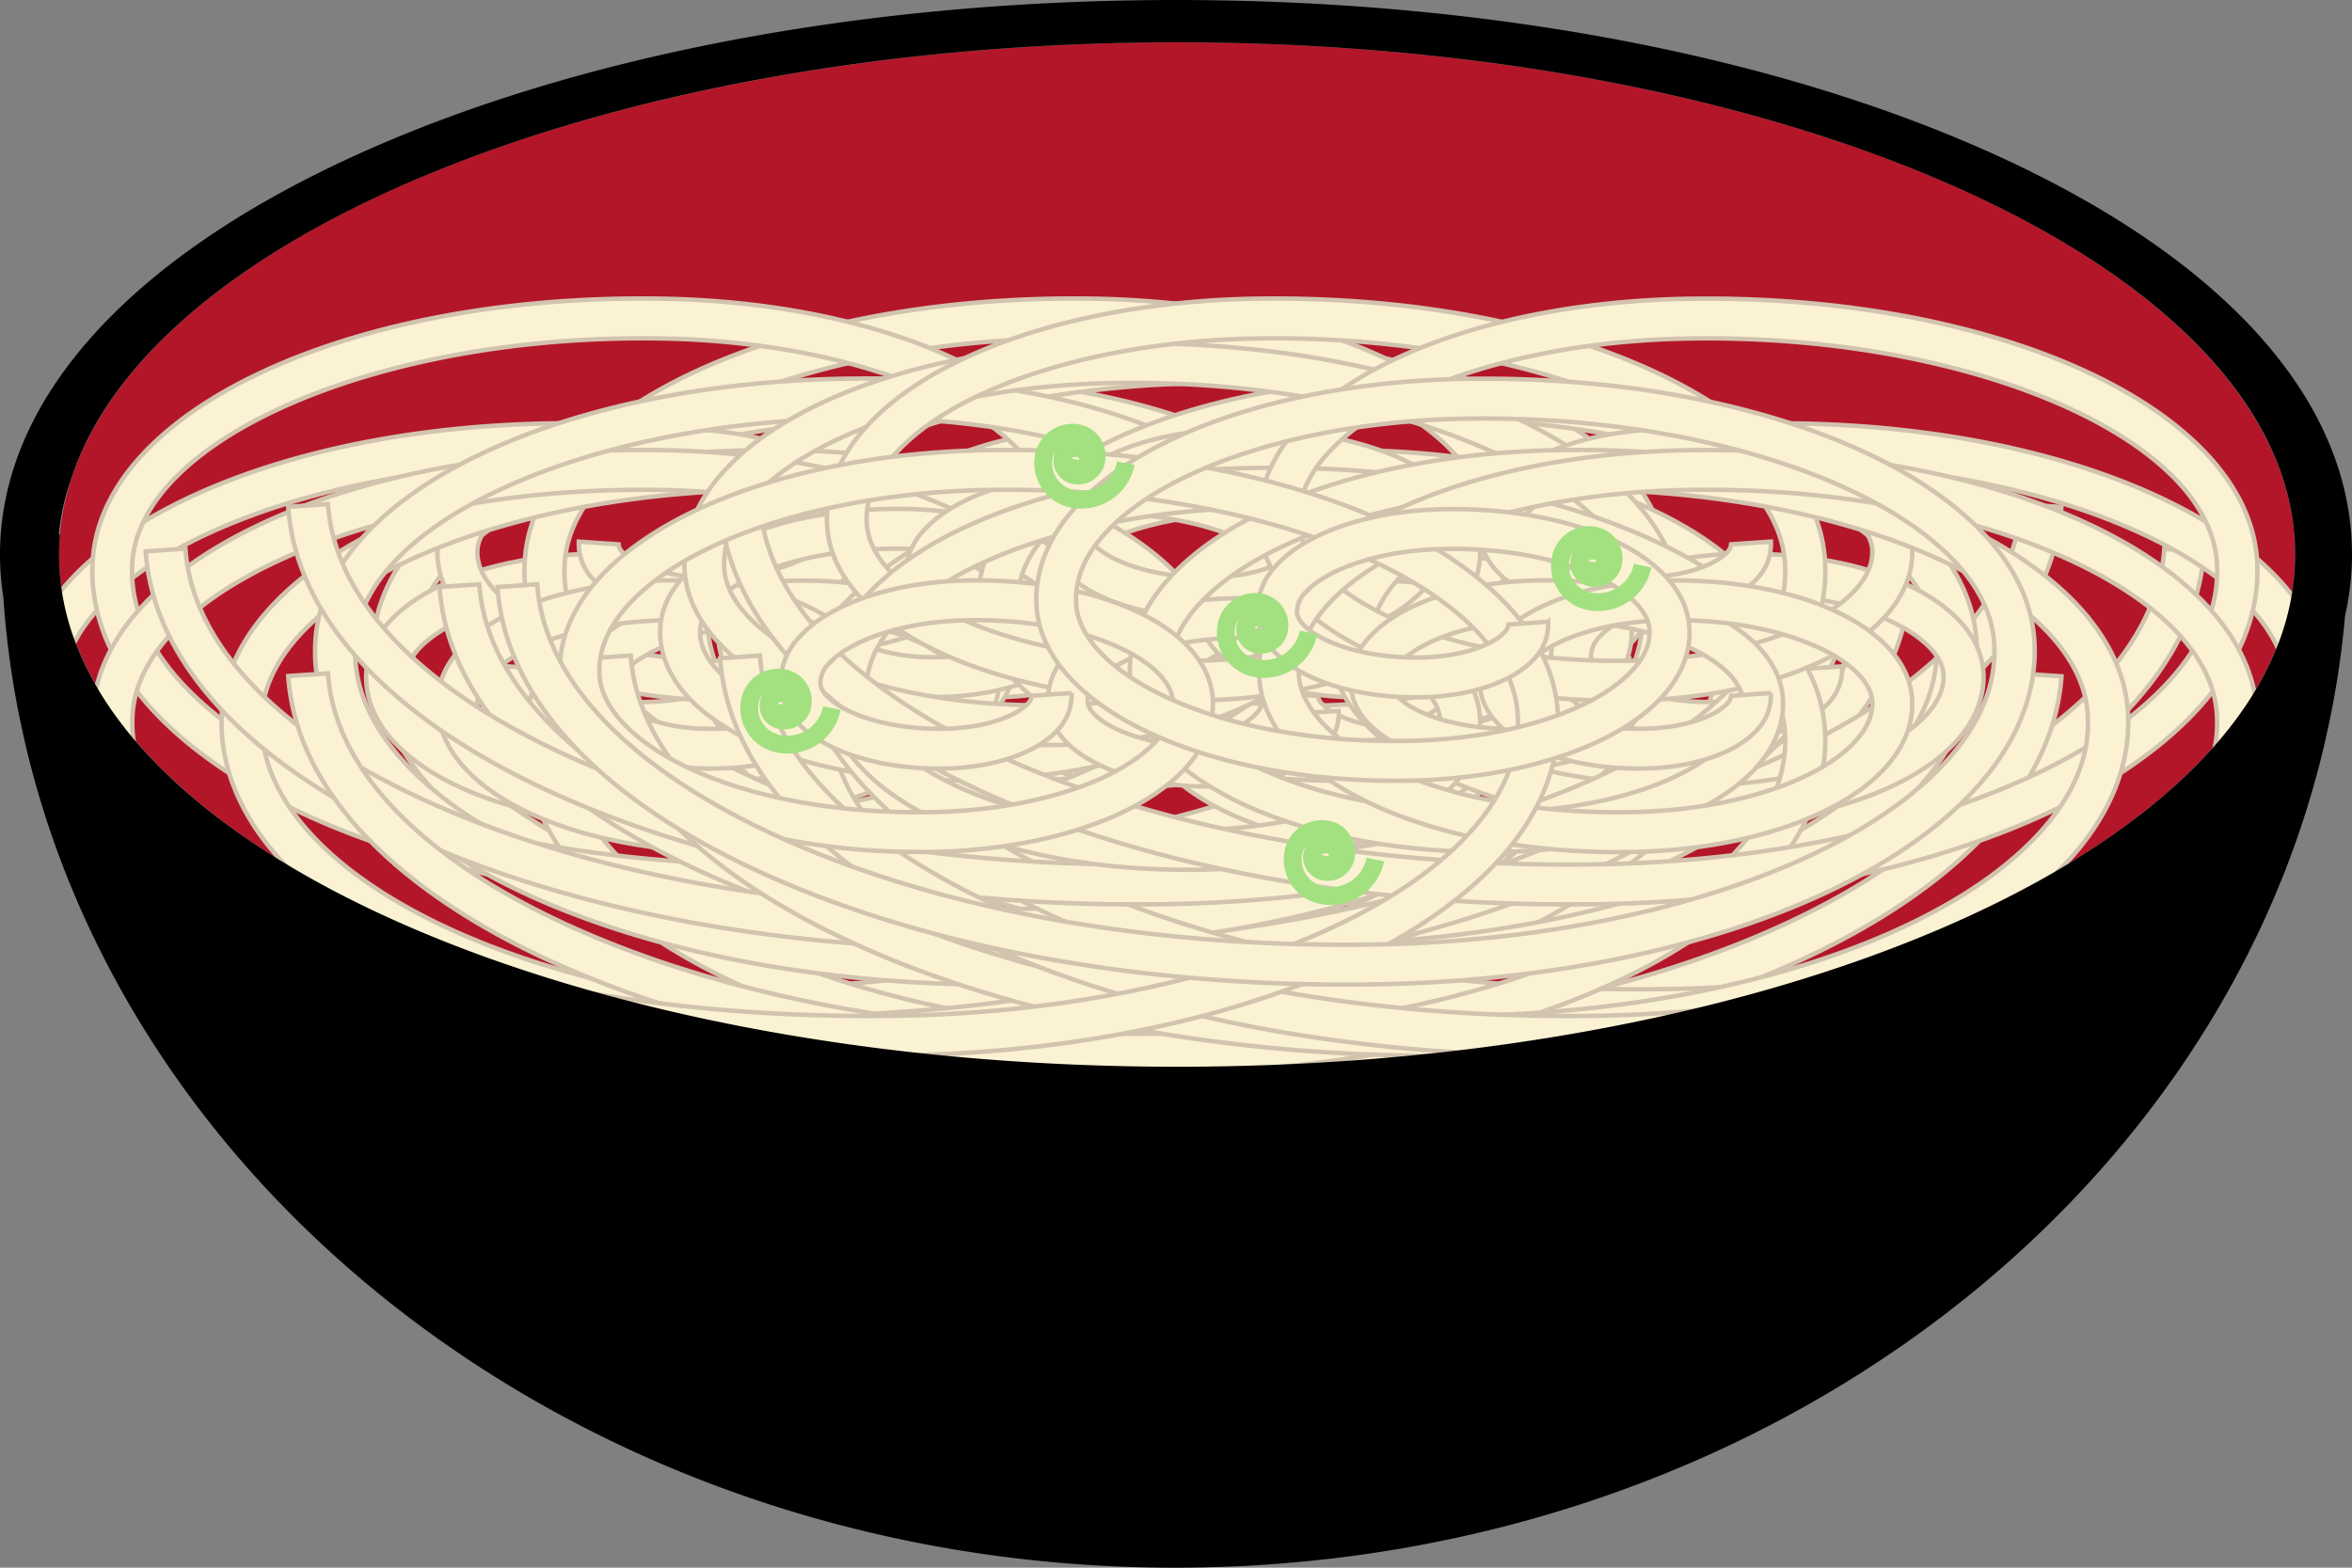 <svg xmlns="http://www.w3.org/2000/svg" viewBox="0 0 528 352"><rect x="0" y="0" width="528" height="352" fill="#808080" stroke="none"/><defs><style>.cls-1{fill:#b31628;}.cls-2{fill:#faf2d3;stroke:#d2c3af;}.cls-2,.cls-3{stroke-miterlimit:10;}.cls-3{fill:none;stroke:#a3e080;stroke-width:4px;}</style></defs><title>somen</title><g id="Layer_2" data-name="Layer 2"><g id="somen_stand" data-name="somen stand"><g id="somen"><ellipse class="cls-1" cx="264.25" cy="124.51" rx="250.98" ry="115.01"/><path class="cls-2" d="M238.39,221.07q-3.09,0-6.21,0c-59.3-.9-111-17.67-135-43.75-9.53-10.36-14.15-22-13.36-33.61C86.11,109.75,142.13,84,211.2,85.06c38.37.59,71.93,11.51,87.58,28.52,6.4,7,9.51,14.82,9,22.71-1.51,22.12-36.67,39-80.56,39-.87,0-1.73,0-2.61,0-25-.38-46.91-7.57-57.21-18.77-4.41-4.79-6.54-10.23-6.16-15.73,1.06-15.55,24.63-26.9,54.85-26.46,16.42.25,30.9,5,37.78,12.53a15.06,15.06,0,0,1,4.36,11.27c-.72,10.61-15.94,18.44-35.6,18.44h-1.14c-10.93-.16-20.64-3.44-25.33-8.54a11.15,11.15,0,0,1-3.21-8.41l8.91.61a2.71,2.71,0,0,0,.88,1.75c2.49,2.71,9.3,5.51,18.89,5.66,16.42.22,27.39-5.82,27.69-10.11a6.3,6.3,0,0,0-2-4.61c-4.26-4.63-15.6-9.41-31.33-9.65-26.23-.4-45.2,9.24-45.81,18.14-.2,3,1.08,6.09,3.83,9.07,8.56,9.31,28.49,15.55,50.76,15.89,43,.66,73.07-15.34,74.12-30.68.38-5.46-1.86-10.86-6.63-16.05-13.83-15-45.68-25.09-81.14-25.63-62.21-1-116.43,22.07-118.35,50.27-.63,9.25,3.08,18.31,11,26.95,22,24,72.52,40,128.59,40.86,49,.75,95.71-7.54,131.4-23.35,34.67-15.36,54.59-35.8,56.07-57.54l8.92.61C427,157,405.19,180.13,367.34,196.9,332,212.55,286.44,221.07,238.39,221.07Z"/><path class="cls-2" d="M304.39,213.07q-3.09,0-6.21,0c-59.3-.9-111-17.67-135-43.75-9.53-10.36-14.15-22-13.36-33.61,2.32-33.91,58.32-59.66,127.41-58.6,38.37.59,71.93,11.51,87.58,28.52,6.4,7,9.51,14.82,9,22.71-1.51,22.12-36.67,39-80.56,39-.87,0-1.73,0-2.61,0-25-.38-46.91-7.57-57.21-18.77-4.41-4.79-6.54-10.23-6.16-15.73,1.06-15.55,24.66-26.9,54.85-26.46,16.42.25,30.9,5,37.78,12.53a15.06,15.06,0,0,1,4.36,11.27c-.74,10.81-16.5,18.74-36.74,18.43-10.93-.16-20.64-3.44-25.33-8.54a11.15,11.15,0,0,1-3.21-8.41l8.91.61a2.71,2.71,0,0,0,.88,1.75c2.49,2.71,9.3,5.51,18.89,5.66,16.45.23,27.39-5.82,27.69-10.11a6.3,6.3,0,0,0-2-4.61c-4.26-4.63-15.6-9.41-31.33-9.65-26.24-.4-45.2,9.24-45.81,18.14-.2,3,1.08,6.09,3.83,9.07,8.56,9.31,28.49,15.55,50.76,15.89,43,.64,73.07-15.34,74.12-30.68.38-5.46-1.86-10.86-6.63-16.05-13.83-15-45.68-25.09-81.14-25.63-62.25-1-116.43,22.07-118.35,50.27-.63,9.25,3.08,18.31,11,26.95,22.05,24,72.52,40,128.59,40.86,49,.75,95.71-7.54,131.4-23.35,34.67-15.36,54.59-35.8,56.07-57.54l8.92.61C493,149,471.19,172.13,433.34,188.9,398,204.55,352.44,213.07,304.39,213.07Z"/><path class="cls-2" d="M159.39,231.07q-3.09,0-6.21,0c-59.3-.9-111-17.67-135-43.75C8.62,176.91,4,165.28,4.79,153.66,7.11,119.75,63.11,94,132.2,95.06c38.37.59,71.93,11.51,87.58,28.52,6.4,7,9.51,14.82,9,22.71-1.51,22.12-36.67,39-80.56,39-.87,0-1.73,0-2.61,0-25-.38-46.91-7.57-57.21-18.77-4.41-4.79-6.54-10.23-6.16-15.73,1.06-15.55,24.66-26.91,54.85-26.46,16.42.25,30.9,5,37.78,12.53a15.06,15.06,0,0,1,4.36,11.27c-.72,10.61-15.94,18.44-35.6,18.44h-1.14c-10.93-.16-20.64-3.44-25.33-8.54a11.15,11.15,0,0,1-3.21-8.41l8.91.61a2.71,2.71,0,0,0,.88,1.75c2.49,2.71,9.3,5.51,18.89,5.66,16.42.24,27.39-5.82,27.69-10.11a6.3,6.3,0,0,0-2-4.61c-4.26-4.63-15.6-9.41-31.33-9.65-26.26-.41-45.2,9.24-45.81,18.14-.2,3,1.08,6.09,3.83,9.07,8.56,9.31,28.49,15.55,50.76,15.89,43,.64,73.07-15.34,74.12-30.68.38-5.46-1.86-10.86-6.63-16.05-13.83-15-45.68-25.09-81.14-25.63-62.23-1-116.43,22.07-118.35,50.27-.63,9.25,3.08,18.31,11,26.95,22.05,24,72.52,40,128.59,40.86,49,.75,95.71-7.54,131.4-23.35,34.67-15.36,54.59-35.8,56.07-57.54l8.92.61C348,167,326.19,190.13,288.34,206.9,253,222.55,207.44,231.07,159.39,231.07Z"/><path class="cls-2" d="M272.39,203.07q-3.09,0-6.21,0c-59.3-.9-111-17.67-135-43.75-9.53-10.36-14.15-22-13.36-33.61C120.11,91.75,176.13,66,245.2,67.06c38.37.59,71.93,11.51,87.58,28.52,6.4,7,9.51,14.82,9,22.71-1.51,22.12-36.67,39-80.56,39-.87,0-1.73,0-2.61,0-25-.38-46.91-7.57-57.21-18.77-4.41-4.79-6.54-10.23-6.16-15.73,1.06-15.55,24.67-26.92,54.85-26.46,16.42.25,30.9,5,37.78,12.53a15.06,15.06,0,0,1,4.36,11.27c-.72,10.61-15.94,18.44-35.6,18.44h-1.14c-10.93-.16-20.64-3.44-25.33-8.54a11.15,11.15,0,0,1-3.21-8.41l8.91.61a2.71,2.71,0,0,0,.88,1.75c2.49,2.71,9.3,5.51,18.89,5.66h1c15.91,0,26.41-5.91,26.7-10.11a6.3,6.3,0,0,0-2-4.61c-4.26-4.63-15.6-9.41-31.33-9.65-26.24-.41-45.2,9.24-45.81,18.14-.2,3,1.08,6.09,3.83,9.07,8.56,9.31,28.49,15.55,50.76,15.89l2.56,0c41.67,0,70.54-15.66,71.56-30.7.38-5.46-1.86-10.86-6.63-16.05-13.83-15-45.68-25.09-81.14-25.63-62.25-1-116.43,22.07-118.35,50.27-.63,9.25,3.08,18.31,11,27,22.05,24,72.52,40,128.59,40.86,49,.75,95.71-7.54,131.4-23.35,34.67-15.36,54.59-35.8,56.07-57.54l8.92.61C461,139,439.19,162.13,401.34,178.9,366,194.55,320.44,203.07,272.39,203.07Z"/><path class="cls-2" d="M272.39,241.07q-3.09,0-6.21,0c-59.3-.9-111-17.67-135-43.75-9.53-10.36-14.15-22-13.36-33.61,2.32-33.91,58.34-59.66,127.41-58.6,38.37.59,71.93,11.51,87.58,28.52,6.4,7,9.51,14.82,9,22.71-1.54,22.56-38.05,39.7-83.17,39-25-.38-46.91-7.57-57.21-18.77-4.41-4.79-6.54-10.23-6.16-15.73,1.06-15.55,24.67-26.9,54.85-26.46,16.42.25,30.9,5,37.78,12.53a15.06,15.06,0,0,1,4.36,11.27c-.72,10.61-15.94,18.44-35.6,18.44h-1.14c-10.93-.16-20.64-3.44-25.33-8.54a11.15,11.15,0,0,1-3.21-8.41l8.91.61a2.71,2.71,0,0,0,.88,1.75c2.49,2.71,9.3,5.51,18.89,5.66h1c15.91,0,26.41-5.91,26.7-10.11a6.3,6.3,0,0,0-2-4.61c-4.26-4.63-15.6-9.41-31.33-9.65-26.24-.4-45.2,9.24-45.81,18.14-.2,3,1.08,6.09,3.83,9.07,8.56,9.31,28.49,15.55,50.76,15.89,43.08.64,73.08-15.34,74.12-30.68.38-5.46-1.86-10.86-6.63-16.05-13.83-15-45.68-25.09-81.14-25.63-62.25-1-116.43,22.07-118.35,50.27-.63,9.25,3.08,18.31,11,26.95,22.05,24,72.52,40,128.59,40.86,49,.75,95.71-7.54,131.4-23.35,34.67-15.36,54.59-35.8,56.07-57.54l8.92.61C461,177,439.19,200.13,401.34,216.9,366,232.55,320.44,241.07,272.39,241.07Z"/><path class="cls-2" d="M175.39,203.07q-3.09,0-6.21,0c-59.3-.9-111-17.67-135-43.75-9.53-10.36-14.15-22-13.36-33.61C23.11,91.75,79.1,66,148.2,67.06c38.37.59,71.93,11.51,87.58,28.52,6.4,7,9.51,14.82,9,22.71-1.51,22.12-36.67,39-80.56,39-.87,0-1.73,0-2.61,0-25-.38-46.91-7.57-57.21-18.77-4.41-4.79-6.54-10.23-6.16-15.73,1.06-15.55,24.65-26.92,54.85-26.46,16.42.25,30.9,5,37.78,12.53a15.06,15.06,0,0,1,4.36,11.27c-.72,10.61-15.94,18.44-35.6,18.44h-1.14c-10.93-.16-20.64-3.44-25.33-8.54a11.15,11.15,0,0,1-3.21-8.41l8.91.61a2.71,2.71,0,0,0,.88,1.75c2.49,2.71,9.3,5.51,18.89,5.66,16.41.24,27.39-5.82,27.69-10.11a6.3,6.3,0,0,0-2-4.61c-4.26-4.63-15.6-9.41-31.33-9.65-26.26-.41-45.2,9.24-45.81,18.14-.2,3,1.08,6.09,3.83,9.07,8.56,9.31,28.49,15.55,50.76,15.89l2.56,0c41.67,0,70.54-15.66,71.56-30.7.38-5.46-1.86-10.86-6.63-16.05-13.83-15-45.68-25.09-81.14-25.63C85.83,75,31.63,98.07,29.71,126.27c-.63,9.25,3.08,18.31,11,27,22.05,24,72.52,40,128.59,40.86,49,.75,95.71-7.54,131.4-23.35,34.67-15.36,54.59-35.8,56.07-57.54l8.92.61C364,139,342.19,162.13,304.34,178.9,269,194.55,223.44,203.07,175.39,203.07Z"/><path class="cls-2" d="M204.39,237.07q-3.09,0-6.21,0c-59.3-.9-111-17.67-135-43.75-9.53-10.36-14.15-22-13.36-33.61,2.32-33.91,58.34-59.65,127.41-58.6,38.37.59,71.93,11.51,87.58,28.52,6.4,7,9.51,14.82,9,22.71-1.54,22.56-38.08,39.69-83.17,39-25-.38-46.91-7.57-57.21-18.77-4.41-4.79-6.54-10.23-6.16-15.73,1.06-15.55,24.65-26.91,54.85-26.46,16.42.25,30.9,5,37.78,12.53a15.06,15.06,0,0,1,4.36,11.27c-.72,10.61-15.94,18.44-35.6,18.44h-1.14c-10.93-.16-20.64-3.44-25.33-8.54a11.15,11.15,0,0,1-3.21-8.41l8.91.61a2.71,2.71,0,0,0,.88,1.75c2.49,2.71,9.3,5.51,18.89,5.66,16.44.24,27.39-5.82,27.69-10.11a6.3,6.3,0,0,0-2-4.61c-4.26-4.63-15.6-9.41-31.33-9.65-26.22-.4-45.2,9.24-45.81,18.14-.2,3,1.08,6.09,3.83,9.07,8.56,9.31,28.49,15.55,50.76,15.89,43.09.66,73.08-15.34,74.12-30.68.38-5.46-1.86-10.86-6.63-16.05-13.83-15-45.68-25.09-81.14-25.63-62.23-1-116.43,22.07-118.35,50.27-.63,9.25,3.08,18.31,11,26.95,22,24,72.52,40,128.59,40.86,49,.76,95.71-7.54,131.4-23.35,34.67-15.36,54.59-35.8,56.07-57.54l8.92.61C393,173,371.19,196.13,333.34,212.9,298,228.55,252.44,237.07,204.39,237.07Z"/><path class="cls-2" d="M175.39,237.07q-3.09,0-6.21,0c-59.3-.9-111-17.67-135-43.75-9.53-10.36-14.15-22-13.36-33.61C23.11,125.75,79.1,100,148.2,101.06c38.37.59,71.93,11.51,87.58,28.52,6.4,7,9.51,14.82,9,22.71-1.54,22.56-38.08,39.69-83.17,39-25-.38-46.91-7.57-57.21-18.77-4.41-4.79-6.54-10.23-6.16-15.73,1.06-15.55,24.65-26.91,54.85-26.46,16.42.25,30.9,5,37.78,12.53a15.06,15.06,0,0,1,4.36,11.27c-.72,10.61-15.94,18.44-35.6,18.44h-1.14c-10.93-.16-20.64-3.44-25.33-8.54a11.15,11.15,0,0,1-3.21-8.41l8.91.61a2.71,2.71,0,0,0,.88,1.75c2.49,2.71,9.3,5.51,18.89,5.66,16.41.24,27.39-5.82,27.69-10.11a6.3,6.3,0,0,0-2-4.61c-4.26-4.63-15.6-9.41-31.33-9.65-26.26-.4-45.2,9.24-45.81,18.14-.2,3,1.08,6.09,3.83,9.07,8.56,9.31,28.49,15.55,50.76,15.89,43.07.66,73.08-15.34,74.12-30.68.38-5.46-1.86-10.86-6.63-16.05-13.83-15-45.68-25.09-81.14-25.63-62.23-1-116.43,22.07-118.35,50.27-.63,9.25,3.08,18.31,11,26.95,22.05,24,72.52,40,128.59,40.86,49,.76,95.71-7.54,131.4-23.35,34.67-15.36,54.59-35.8,56.07-57.54l8.92.61C364,173,342.19,196.13,304.34,212.9,269,228.55,223.44,237.07,175.39,237.07Z"/><path class="cls-2" d="M332.39,237.07q-3.09,0-6.21,0c-59.3-.9-111-17.67-135-43.75-9.53-10.36-14.15-22-13.36-33.61,2.32-33.91,58.32-59.65,127.41-58.6,38.37.59,71.93,11.51,87.58,28.52,6.4,7,9.51,14.82,9,22.71-1.54,22.56-38.1,39.69-83.17,39-25-.38-46.91-7.57-57.21-18.77-4.41-4.79-6.54-10.23-6.16-15.73,1.06-15.55,24.66-26.91,54.85-26.46,16.42.25,30.9,5,37.78,12.53a15.06,15.06,0,0,1,4.36,11.27c-.72,10.61-15.94,18.44-35.6,18.44h-1.14c-10.93-.16-20.64-3.44-25.33-8.54a11.15,11.15,0,0,1-3.21-8.41l8.91.61a2.71,2.71,0,0,0,.88,1.75c2.49,2.71,9.3,5.51,18.89,5.66h1c15.91,0,26.41-5.91,26.7-10.11a6.3,6.3,0,0,0-2-4.61c-4.26-4.63-15.6-9.41-31.33-9.65-26.22-.4-45.2,9.24-45.81,18.14-.2,3,1.08,6.09,3.83,9.07,8.56,9.31,28.49,15.55,50.76,15.89,43.07.66,73.07-15.34,74.12-30.68.38-5.46-1.86-10.86-6.63-16.05-13.83-15-45.68-25.09-81.14-25.63-62.22-1-116.43,22.07-118.35,50.27-.63,9.25,3.08,18.31,11,26.95,22.05,24,72.52,40,128.59,40.86,49,.76,95.71-7.54,131.4-23.35,34.67-15.36,54.59-35.8,56.07-57.54l8.92.61C521,173,499.19,196.13,461.34,212.9,426,228.55,380.44,237.07,332.39,237.07Z"/><path class="cls-2" d="M225.39,221.07q-3.09,0-6.21,0c-59.3-.9-111-17.67-135-43.75-9.53-10.36-14.15-22-13.36-33.61C73.06,110.42,126.88,85,194.11,85l4.09,0c38.37.59,71.93,11.51,87.58,28.52,6.4,7,9.51,14.82,9,22.71-1.51,22.12-36.67,39-80.56,39-.87,0-1.73,0-2.61,0-25-.38-46.91-7.57-57.21-18.77-4.41-4.79-6.54-10.23-6.16-15.73,1.06-15.55,24.68-26.9,54.85-26.46,16.42.25,30.9,5,37.78,12.53a15.06,15.06,0,0,1,4.36,11.27c-.74,10.81-16.5,18.74-36.74,18.43-10.93-.16-20.64-3.44-25.33-8.54a11.15,11.15,0,0,1-3.21-8.41l8.91.61a2.71,2.71,0,0,0,.88,1.75c2.49,2.71,9.3,5.51,18.89,5.66,16.44.22,27.39-5.82,27.69-10.11a6.3,6.3,0,0,0-2-4.61c-4.26-4.63-15.6-9.41-31.33-9.65-26.23-.4-45.2,9.24-45.81,18.14-.2,3,1.08,6.09,3.83,9.07,8.56,9.31,28.49,15.55,50.76,15.89,43,.66,73.07-15.34,74.12-30.68.38-5.46-1.86-10.86-6.63-16.05-13.83-15-45.68-25.09-81.14-25.63-62.22-1-116.43,22.07-118.35,50.27-.63,9.25,3.08,18.31,11,26.95,22,24,72.52,40,128.59,40.86,49,.75,95.71-7.54,131.4-23.35,34.67-15.36,54.59-35.8,56.07-57.54l8.92.61C414,157,392.19,180.13,354.34,196.9,319,212.55,273.44,221.07,225.39,221.07Z"/><path class="cls-2" d="M289,221.07c-48,0-93.62-8.52-128.95-24.17-37.85-16.77-59.65-39.89-61.37-65.1l8.92-.61c1.48,21.74,21.4,42.18,56.07,57.54,35.69,15.81,82.38,24.11,131.4,23.35,56.07-.85,106.54-16.89,128.59-40.86,7.95-8.64,11.65-17.7,11-26.95C432.79,116.07,378.62,93,316.36,94c-35.46.54-67.31,10.6-81.14,25.63-4.77,5.19-7,10.59-6.63,16.05,1,15.34,31.08,31.33,74.12,30.68,22.27-.34,42.2-6.58,50.76-15.89,2.75-3,4-6,3.83-9.07-.61-8.9-19.57-18.56-45.81-18.14-15.73.24-27.07,5-31.33,9.65a6.3,6.3,0,0,0-2,4.61c.3,4.29,11.25,10.34,27.69,10.11,9.59-.15,16.4-2.95,18.89-5.66a2.71,2.71,0,0,0,.88-1.75l8.92-.61a11.2,11.2,0,0,1-3.22,8.41c-4.69,5.1-14.4,8.38-25.33,8.54-20.17.32-36-7.62-36.74-18.43a15.06,15.06,0,0,1,4.36-11.27c6.88-7.48,21.36-12.28,37.78-12.53,30.23-.45,53.79,10.91,54.85,26.46.38,5.5-1.75,10.94-6.16,15.73-10.3,11.2-32.22,18.39-57.21,18.77-.87,0-1.75,0-2.61,0-43.89,0-79.05-16.9-80.56-39-.54-7.89,2.57-15.74,9-22.71,15.64-17,49.2-27.93,87.57-28.52,69.14-1,125.09,24.69,127.41,58.6.79,11.62-3.83,23.25-13.36,33.61-24,26.08-75.73,42.85-135,43.75C293.17,221.05,291.09,221.07,289,221.07Z"/><path class="cls-2" d="M223,213.07c-48.05,0-93.62-8.52-128.95-24.17C56.23,172.13,34.43,149,32.71,123.8l8.92-.61c1.48,21.74,21.4,42.18,56.07,57.54,35.69,15.81,82.37,24.11,131.4,23.35,56.07-.85,106.54-16.89,128.59-40.86,7.95-8.64,11.65-17.7,11-26.95C366.79,108.07,312.62,85,250.36,86c-35.46.54-67.31,10.6-81.14,25.63-4.77,5.19-7,10.59-6.63,16.05,1,15.34,31.09,31.33,74.12,30.68,22.27-.34,42.2-6.58,50.76-15.89,2.75-3,4-6,3.83-9.07-.61-8.9-19.6-18.56-45.81-18.14-15.73.24-27.07,5-31.33,9.65a6.3,6.3,0,0,0-2,4.61c.3,4.29,11.24,10.34,27.69,10.11,9.59-.15,16.4-2.95,18.89-5.66a2.71,2.71,0,0,0,.88-1.75l8.92-.61a11.2,11.2,0,0,1-3.22,8.41c-4.69,5.1-14.4,8.38-25.33,8.54-20.2.31-36-7.62-36.74-18.43a15.06,15.06,0,0,1,4.36-11.27c6.88-7.48,21.36-12.28,37.78-12.53,30.23-.45,53.79,10.91,54.85,26.46.38,5.5-1.75,10.94-6.16,15.73-10.3,11.2-32.22,18.39-57.21,18.77-.87,0-1.75,0-2.61,0-43.89,0-79-16.9-80.56-39-.54-7.89,2.57-15.74,9-22.71,15.64-17,49.2-27.93,87.57-28.52,69.17-1,125.1,24.69,127.41,58.6.79,11.62-3.83,23.25-13.36,33.61-24,26.08-75.73,42.85-135,43.75C227.17,213.05,225.09,213.07,223,213.07Z"/><path class="cls-2" d="M368,231.07c-48,0-93.62-8.52-128.95-24.17-37.85-16.77-59.65-39.89-61.37-65.1l8.92-.61c1.48,21.74,21.4,42.18,56.07,57.54,35.69,15.81,82.37,24.1,131.4,23.35,56.07-.85,106.54-16.89,128.59-40.86,7.95-8.64,11.65-17.7,11-26.95C511.79,126.07,457.58,103,395.36,104c-35.46.54-67.31,10.6-81.14,25.63-4.77,5.19-7,10.59-6.63,16.05,1.05,15.34,31.09,31.33,74.12,30.68,22.27-.34,42.2-6.58,50.76-15.89,2.75-3,4-6,3.83-9.07-.61-8.9-19.6-18.56-45.81-18.14-15.73.24-27.07,5-31.33,9.65a6.3,6.3,0,0,0-2,4.61c.3,4.29,11.26,10.35,27.69,10.11,9.59-.15,16.4-2.95,18.89-5.66a2.71,2.71,0,0,0,.88-1.75l8.92-.61a11.2,11.2,0,0,1-3.22,8.41c-4.69,5.1-14.4,8.38-25.33,8.54-20.17.32-36-7.62-36.74-18.43a15.06,15.06,0,0,1,4.36-11.27c6.88-7.48,21.36-12.28,37.78-12.53l1.76,0c29.37,0,52.05,11.24,53.09,26.48.38,5.5-1.75,10.94-6.16,15.73-10.3,11.2-32.22,18.39-57.21,18.77-45.13.71-81.63-16.44-83.17-39-.54-7.89,2.57-15.74,9-22.71,15.64-17,49.2-27.93,87.57-28.52,69.15-1,125.09,24.69,127.41,58.6.79,11.62-3.83,23.25-13.36,33.61-24,26.08-75.73,42.85-135,43.75C372.17,231.05,370.09,231.07,368,231.07Z"/><path class="cls-2" d="M255,203.07c-48.05,0-93.62-8.52-128.95-24.17C88.23,162.13,66.43,139,64.71,113.8l8.92-.61c1.48,21.74,21.4,42.18,56.07,57.54,35.69,15.81,82.39,24.11,131.4,23.35,56.07-.85,106.54-16.89,128.59-40.86,7.95-8.64,11.65-17.7,11-26.95C398.79,98.07,344.61,75,282.36,76c-35.46.54-67.31,10.6-81.14,25.63-4.77,5.19-7,10.59-6.63,16.05,1,15.34,31.08,31.33,74.12,30.68,22.27-.34,42.2-6.58,50.76-15.89,2.75-3,4-6,3.83-9.07-.61-8.9-19.58-18.56-45.81-18.14-15.73.24-27.07,5-31.33,9.65a6.3,6.3,0,0,0-2,4.61c.3,4.29,11.23,10.33,27.69,10.11,9.59-.15,16.4-2.95,18.89-5.66a2.71,2.71,0,0,0,.88-1.75l8.92-.61a11.2,11.2,0,0,1-3.22,8.41c-4.69,5.1-14.4,8.38-25.33,8.54-20.17.31-36-7.62-36.74-18.43a15.06,15.06,0,0,1,4.36-11.27c6.88-7.48,21.36-12.28,37.78-12.53,30.23-.44,53.79,10.91,54.85,26.46.38,5.5-1.75,10.94-6.16,15.73-10.3,11.2-32.22,18.39-57.21,18.77-.87,0-1.75,0-2.61,0-43.89,0-79.05-16.9-80.56-39-.54-7.89,2.57-15.74,9-22.71,15.64-17,49.2-27.93,87.57-28.52,69.17-1,125.1,24.69,127.41,58.6.79,11.62-3.83,23.25-13.36,33.61-24,26.08-75.73,42.85-135,43.75C259.17,203.05,257.09,203.07,255,203.07Z"/><path class="cls-2" d="M255,241.07c-48.05,0-93.62-8.52-128.95-24.17C88.23,200.13,66.43,177,64.71,151.8l8.92-.61c1.48,21.74,21.4,42.18,56.07,57.54,35.69,15.81,82.38,24.11,131.4,23.35,56.07-.85,106.54-16.89,128.59-40.86,7.95-8.64,11.65-17.7,11-26.95-1.92-28.2-56.1-51.22-118.35-50.27-35.46.54-67.31,10.6-81.14,25.63-4.77,5.19-7,10.59-6.63,16.05,1,15.34,31.08,31.3,74.12,30.68,22.27-.34,42.2-6.58,50.76-15.89,2.75-3,4-6,3.83-9.07-.61-8.9-19.58-18.57-45.81-18.14-15.73.24-27.07,5-31.33,9.65a6.3,6.3,0,0,0-2,4.61c.3,4.29,11.23,10.34,27.69,10.11,9.59-.15,16.4-2.95,18.89-5.66a2.71,2.71,0,0,0,.88-1.75l8.92-.61a11.2,11.2,0,0,1-3.22,8.41c-4.69,5.1-14.4,8.38-25.33,8.54-20.17.31-36-7.62-36.74-18.43a15.06,15.06,0,0,1,4.36-11.27c6.88-7.48,21.36-12.28,37.78-12.53,30.23-.45,53.79,10.91,54.85,26.46.38,5.5-1.75,10.94-6.16,15.73-10.3,11.2-32.22,18.39-57.21,18.77-.87,0-1.75,0-2.62,0-43.88,0-79-16.9-80.55-39-.54-7.89,2.57-15.74,9-22.71,15.64-17,49.2-27.93,87.57-28.52,69.17-1,125.1,24.69,127.41,58.6.79,11.62-3.83,23.25-13.36,33.61-24,26.08-75.73,42.85-135,43.75C259.17,241.05,257.09,241.07,255,241.07Z"/><path class="cls-2" d="M352,203.07c-48,0-93.62-8.52-128.95-24.17-37.85-16.77-59.65-39.89-61.37-65.1l8.92-.61c1.48,21.74,21.4,42.18,56.07,57.54,35.69,15.81,82.38,24.11,131.4,23.35,56.07-.85,106.54-16.89,128.59-40.86,7.95-8.64,11.65-17.7,11-26.95C495.79,98.07,441.59,75,379.36,76c-35.46.54-67.31,10.6-81.14,25.63-4.77,5.19-7,10.59-6.63,16.05,1.05,15.34,31.09,31.33,74.12,30.68,22.27-.34,42.2-6.58,50.76-15.89,2.75-3,4-6,3.83-9.07-.61-8.9-19.59-18.56-45.81-18.14-15.73.24-27.07,5-31.33,9.65a6.3,6.3,0,0,0-2,4.61c.3,4.29,11.26,10.33,27.69,10.11,9.59-.15,16.4-2.95,18.89-5.66a2.71,2.71,0,0,0,.88-1.75l8.92-.61a11.2,11.2,0,0,1-3.22,8.41c-4.69,5.1-14.4,8.38-25.33,8.54-20.21.31-36-7.62-36.74-18.43a15.06,15.06,0,0,1,4.36-11.27c6.88-7.48,21.36-12.28,37.78-12.53l1.76,0c29.37,0,52.05,11.24,53.09,26.48.38,5.5-1.75,10.94-6.16,15.73-10.3,11.2-32.22,18.39-57.21,18.77-45.14.7-81.63-16.44-83.17-39-.54-7.89,2.57-15.74,9-22.71,15.64-17,49.2-27.93,87.57-28.52,69.15-1,125.09,24.69,127.41,58.6.79,11.62-3.83,23.25-13.36,33.61-24,26.08-75.73,42.85-135,43.75C356.17,203.05,354.09,203.07,352,203.07Z"/><path class="cls-2" d="M323,237.07c-48,0-93.62-8.52-128.95-24.17-37.85-16.77-59.65-39.89-61.37-65.1l8.92-.61c1.48,21.74,21.4,42.18,56.07,57.54,35.69,15.81,82.36,24.1,131.4,23.35,56.07-.85,106.54-16.89,128.59-40.86,7.95-8.64,11.65-17.7,11-26.95C466.79,132.07,412.57,109,350.36,110c-35.46.54-67.31,10.6-81.14,25.63-4.77,5.19-7,10.59-6.63,16.05,1.05,15.34,31.06,31.33,74.12,30.68,22.27-.34,42.2-6.58,50.76-15.89,2.75-3,4-6,3.83-9.07-.61-8.9-19.57-18.55-45.81-18.14-15.73.24-27.07,5-31.33,9.65a6.3,6.3,0,0,0-2,4.61c.3,4.29,11.23,10.34,27.69,10.11,9.59-.15,16.4-2.95,18.89-5.66a2.71,2.71,0,0,0,.88-1.75l8.92-.61a11.2,11.2,0,0,1-3.22,8.41c-4.69,5.1-14.4,8.38-25.33,8.54-20.17.31-36-7.62-36.74-18.43a15.06,15.06,0,0,1,4.36-11.27c6.88-7.48,21.36-12.28,37.78-12.53,30.22-.45,53.79,10.91,54.85,26.46.38,5.5-1.75,10.94-6.16,15.73-10.3,11.2-32.22,18.39-57.21,18.77-45.14.7-81.63-16.44-83.17-39-.54-7.89,2.57-15.74,9-22.71,15.64-17,49.2-27.93,87.57-28.52,69.17-1,125.1,24.69,127.41,58.6.79,11.62-3.83,23.25-13.36,33.61-24,26.08-75.73,42.85-135,43.75C327.17,237.05,325.09,237.07,323,237.07Z"/><path class="cls-2" d="M352,237.07c-48,0-93.62-8.52-128.95-24.17-37.85-16.77-59.65-39.89-61.37-65.1l8.92-.61c1.48,21.74,21.4,42.18,56.07,57.54,35.69,15.81,82.37,24.1,131.4,23.35,56.07-.85,106.54-16.89,128.59-40.86,7.95-8.64,11.65-17.7,11-26.95C495.79,132.07,441.59,109,379.36,110c-35.46.54-67.31,10.6-81.14,25.63-4.77,5.19-7,10.59-6.63,16.05,1.05,15.34,31.06,31.33,74.12,30.68,22.27-.34,42.2-6.58,50.76-15.89,2.75-3,4-6,3.83-9.07-.61-8.9-19.59-18.55-45.81-18.14-15.73.24-27.07,5-31.33,9.65a6.3,6.3,0,0,0-2,4.61c.3,4.29,11.26,10.34,27.69,10.11,9.59-.15,16.4-2.95,18.89-5.66a2.71,2.71,0,0,0,.88-1.75l8.92-.61a11.2,11.2,0,0,1-3.22,8.41c-4.69,5.1-14.4,8.38-25.33,8.54-20.21.31-36-7.62-36.74-18.43a15.06,15.06,0,0,1,4.36-11.27c6.88-7.48,21.36-12.28,37.78-12.53l1.76,0c29.37,0,52.05,11.24,53.09,26.48.38,5.5-1.75,10.94-6.16,15.73-10.3,11.2-32.22,18.39-57.21,18.77-45.14.7-81.63-16.44-83.17-39-.54-7.89,2.57-15.74,9-22.71,15.64-17,49.2-27.93,87.57-28.52,69.15-1,125.09,24.69,127.41,58.6.79,11.62-3.83,23.25-13.36,33.61-24,26.08-75.73,42.85-135,43.75C356.17,237.05,354.09,237.07,352,237.07Z"/><path class="cls-2" d="M195,237.07c-48.05,0-93.62-8.52-128.95-24.17C28.23,196.13,6.43,173,4.71,147.8l8.92-.61c1.48,21.74,21.4,42.18,56.07,57.54,35.69,15.81,82.37,24.1,131.4,23.35,56.07-.85,106.54-16.89,128.59-40.86,7.95-8.64,11.65-17.7,11-26.95C338.79,132.07,284.58,109,222.36,110c-35.46.54-67.31,10.6-81.14,25.63-4.77,5.19-7,10.59-6.63,16.05,1,15.34,31,31.33,74.12,30.68,22.27-.34,42.2-6.58,50.76-15.89,2.75-3,4-6,3.83-9.07-.61-8.9-19.57-18.55-45.81-18.14-15.73.24-27.07,5-31.33,9.65a6.3,6.3,0,0,0-2,4.61c.3,4.29,11.27,10.34,27.69,10.11,9.59-.15,16.4-2.95,18.89-5.66a2.71,2.71,0,0,0,.88-1.75l8.92-.61a11.2,11.2,0,0,1-3.22,8.41c-4.69,5.1-14.4,8.38-25.33,8.54-20.18.31-36-7.62-36.74-18.43a15.06,15.06,0,0,1,4.36-11.27c6.88-7.48,21.36-12.28,37.78-12.53,30.23-.45,53.79,10.91,54.85,26.46.38,5.5-1.75,10.94-6.16,15.73-10.3,11.2-32.22,18.39-57.21,18.77-.87,0-1.75,0-2.62,0-43.88,0-79-16.9-80.55-39-.54-7.89,2.57-15.74,9-22.71,15.64-17,49.2-27.93,87.57-28.52,69.17-1,125.1,24.69,127.41,58.6.79,11.62-3.83,23.25-13.36,33.61-24,26.08-75.73,42.85-135,43.75C199.17,237.05,197.09,237.07,195,237.07Z"/><path class="cls-2" d="M302,221.07c-48,0-93.62-8.52-128.95-24.17-37.85-16.77-59.65-39.89-61.37-65.1l8.92-.61c1.48,21.74,21.4,42.18,56.07,57.54,35.69,15.81,82.37,24.11,131.4,23.35,56.07-.85,106.54-16.89,128.59-40.86,7.95-8.64,11.65-17.7,11-26.95C445.79,116.07,391.58,93,329.36,94c-35.46.54-67.31,10.6-81.14,25.63-4.77,5.19-7,10.59-6.63,16.05,1,15.34,31.09,31.33,74.12,30.68,22.27-.34,42.2-6.58,50.76-15.89,2.75-3,4-6,3.83-9.07-.61-8.9-19.58-18.56-45.81-18.14-15.73.24-27.07,5-31.33,9.65a6.3,6.3,0,0,0-2,4.61c.3,4.29,11.24,10.34,27.69,10.11,9.59-.15,16.4-2.95,18.89-5.66a2.71,2.71,0,0,0,.88-1.75l8.92-.61a11.2,11.2,0,0,1-3.22,8.41c-4.69,5.1-14.4,8.38-25.33,8.54-20.2.32-36-7.62-36.74-18.43a15.06,15.06,0,0,1,4.36-11.27c6.88-7.48,21.36-12.28,37.78-12.53,30.22-.45,53.79,10.91,54.85,26.46.38,5.5-1.75,10.94-6.16,15.73-10.3,11.2-32.22,18.39-57.21,18.77-45.13.69-81.63-16.44-83.17-39-.54-7.89,2.57-15.74,9-22.71,15.64-17,49.2-27.93,87.57-28.52,69.13-1,125.09,24.69,127.41,58.6.79,11.62-3.83,23.25-13.36,33.61-24,26.08-75.73,42.85-135,43.75C306.17,221.05,304.09,221.07,302,221.07Z"/><path d="M448.79,35.15C399.32,12.48,333.7,0,264,0S128.68,12.48,79.21,35.15C28.13,58.56,0,90.29,0,124.5a61.87,61.87,0,0,0,.75,9.62C9,255.67,123.61,352,263.75,352c138.54,0,252.1-94.13,262.69-213.71A62.77,62.77,0,0,0,528,124.5C528,90.29,499.87,58.56,448.79,35.15ZM264.25,239.52c-138.61,0-251-51.49-251-115,0-1.51.09-3,.21-4.51h-.26a52,52,0,0,1,2.87-12.76C34.27,51.92,138.45,9.5,264.25,9.5c138.61,0,251,51.49,251,115S402.86,239.52,264.25,239.52Z"/><path class="cls-3" d="M368.75,127a10.2,10.2,0,0,1-12,8,8.16,8.16,0,0,1-6.4-9.6,6.53,6.53,0,0,1,7.68-5.12,5.23,5.23,0,0,1,4.1,6.14,4.18,4.18,0,0,1-4.92,3.28,3.34,3.34,0,0,1-2.62-3.93,2.68,2.68,0,0,1,3.15-2.1,2.14,2.14,0,0,1,1.67,2.52,1.7,1.7,0,0,1-2,1.34,1.37,1.37,0,0,1-1.07-1.61"/><path class="cls-3" d="M186.75,159a10.2,10.2,0,0,1-12,8,8.16,8.16,0,0,1-6.4-9.6,6.53,6.53,0,0,1,7.68-5.12,5.23,5.23,0,0,1,4.1,6.14,4.18,4.18,0,0,1-4.92,3.28,3.34,3.34,0,0,1-2.62-3.93,2.68,2.68,0,0,1,3.15-2.1,2.14,2.14,0,0,1,1.67,2.52,1.7,1.7,0,0,1-2,1.34,1.37,1.37,0,0,1-1.07-1.61"/><path class="cls-3" d="M252.75,104a10.2,10.2,0,0,1-12,8,8.16,8.16,0,0,1-6.4-9.6A6.53,6.53,0,0,1,242,97.28a5.23,5.23,0,0,1,4.1,6.14,4.18,4.18,0,0,1-4.92,3.28,3.34,3.34,0,0,1-2.62-3.93,2.68,2.68,0,0,1,3.15-2.1,2.14,2.14,0,0,1,1.67,2.52,1.7,1.7,0,0,1-2,1.34,1.37,1.37,0,0,1-1.07-1.61"/><path class="cls-3" d="M308.75,193a10.2,10.2,0,0,1-12,8,8.16,8.16,0,0,1-6.4-9.6,6.53,6.53,0,0,1,7.68-5.12,5.23,5.23,0,0,1,4.1,6.14,4.18,4.18,0,0,1-4.92,3.28,3.34,3.34,0,0,1-2.62-3.93,2.68,2.68,0,0,1,3.15-2.1,2.14,2.14,0,0,1,1.67,2.52,1.7,1.7,0,0,1-2,1.34,1.37,1.37,0,0,1-1.07-1.61"/><path class="cls-3" d="M293.75,142a10.2,10.2,0,0,1-12,8,8.16,8.16,0,0,1-6.4-9.6,6.53,6.53,0,0,1,7.68-5.12,5.23,5.23,0,0,1,4.1,6.14,4.18,4.18,0,0,1-4.92,3.28,3.34,3.34,0,0,1-2.62-3.93,2.68,2.68,0,0,1,3.15-2.1,2.14,2.14,0,0,1,1.67,2.52,1.7,1.7,0,0,1-2,1.34,1.37,1.37,0,0,1-1.07-1.61"/></g></g></g></svg>
